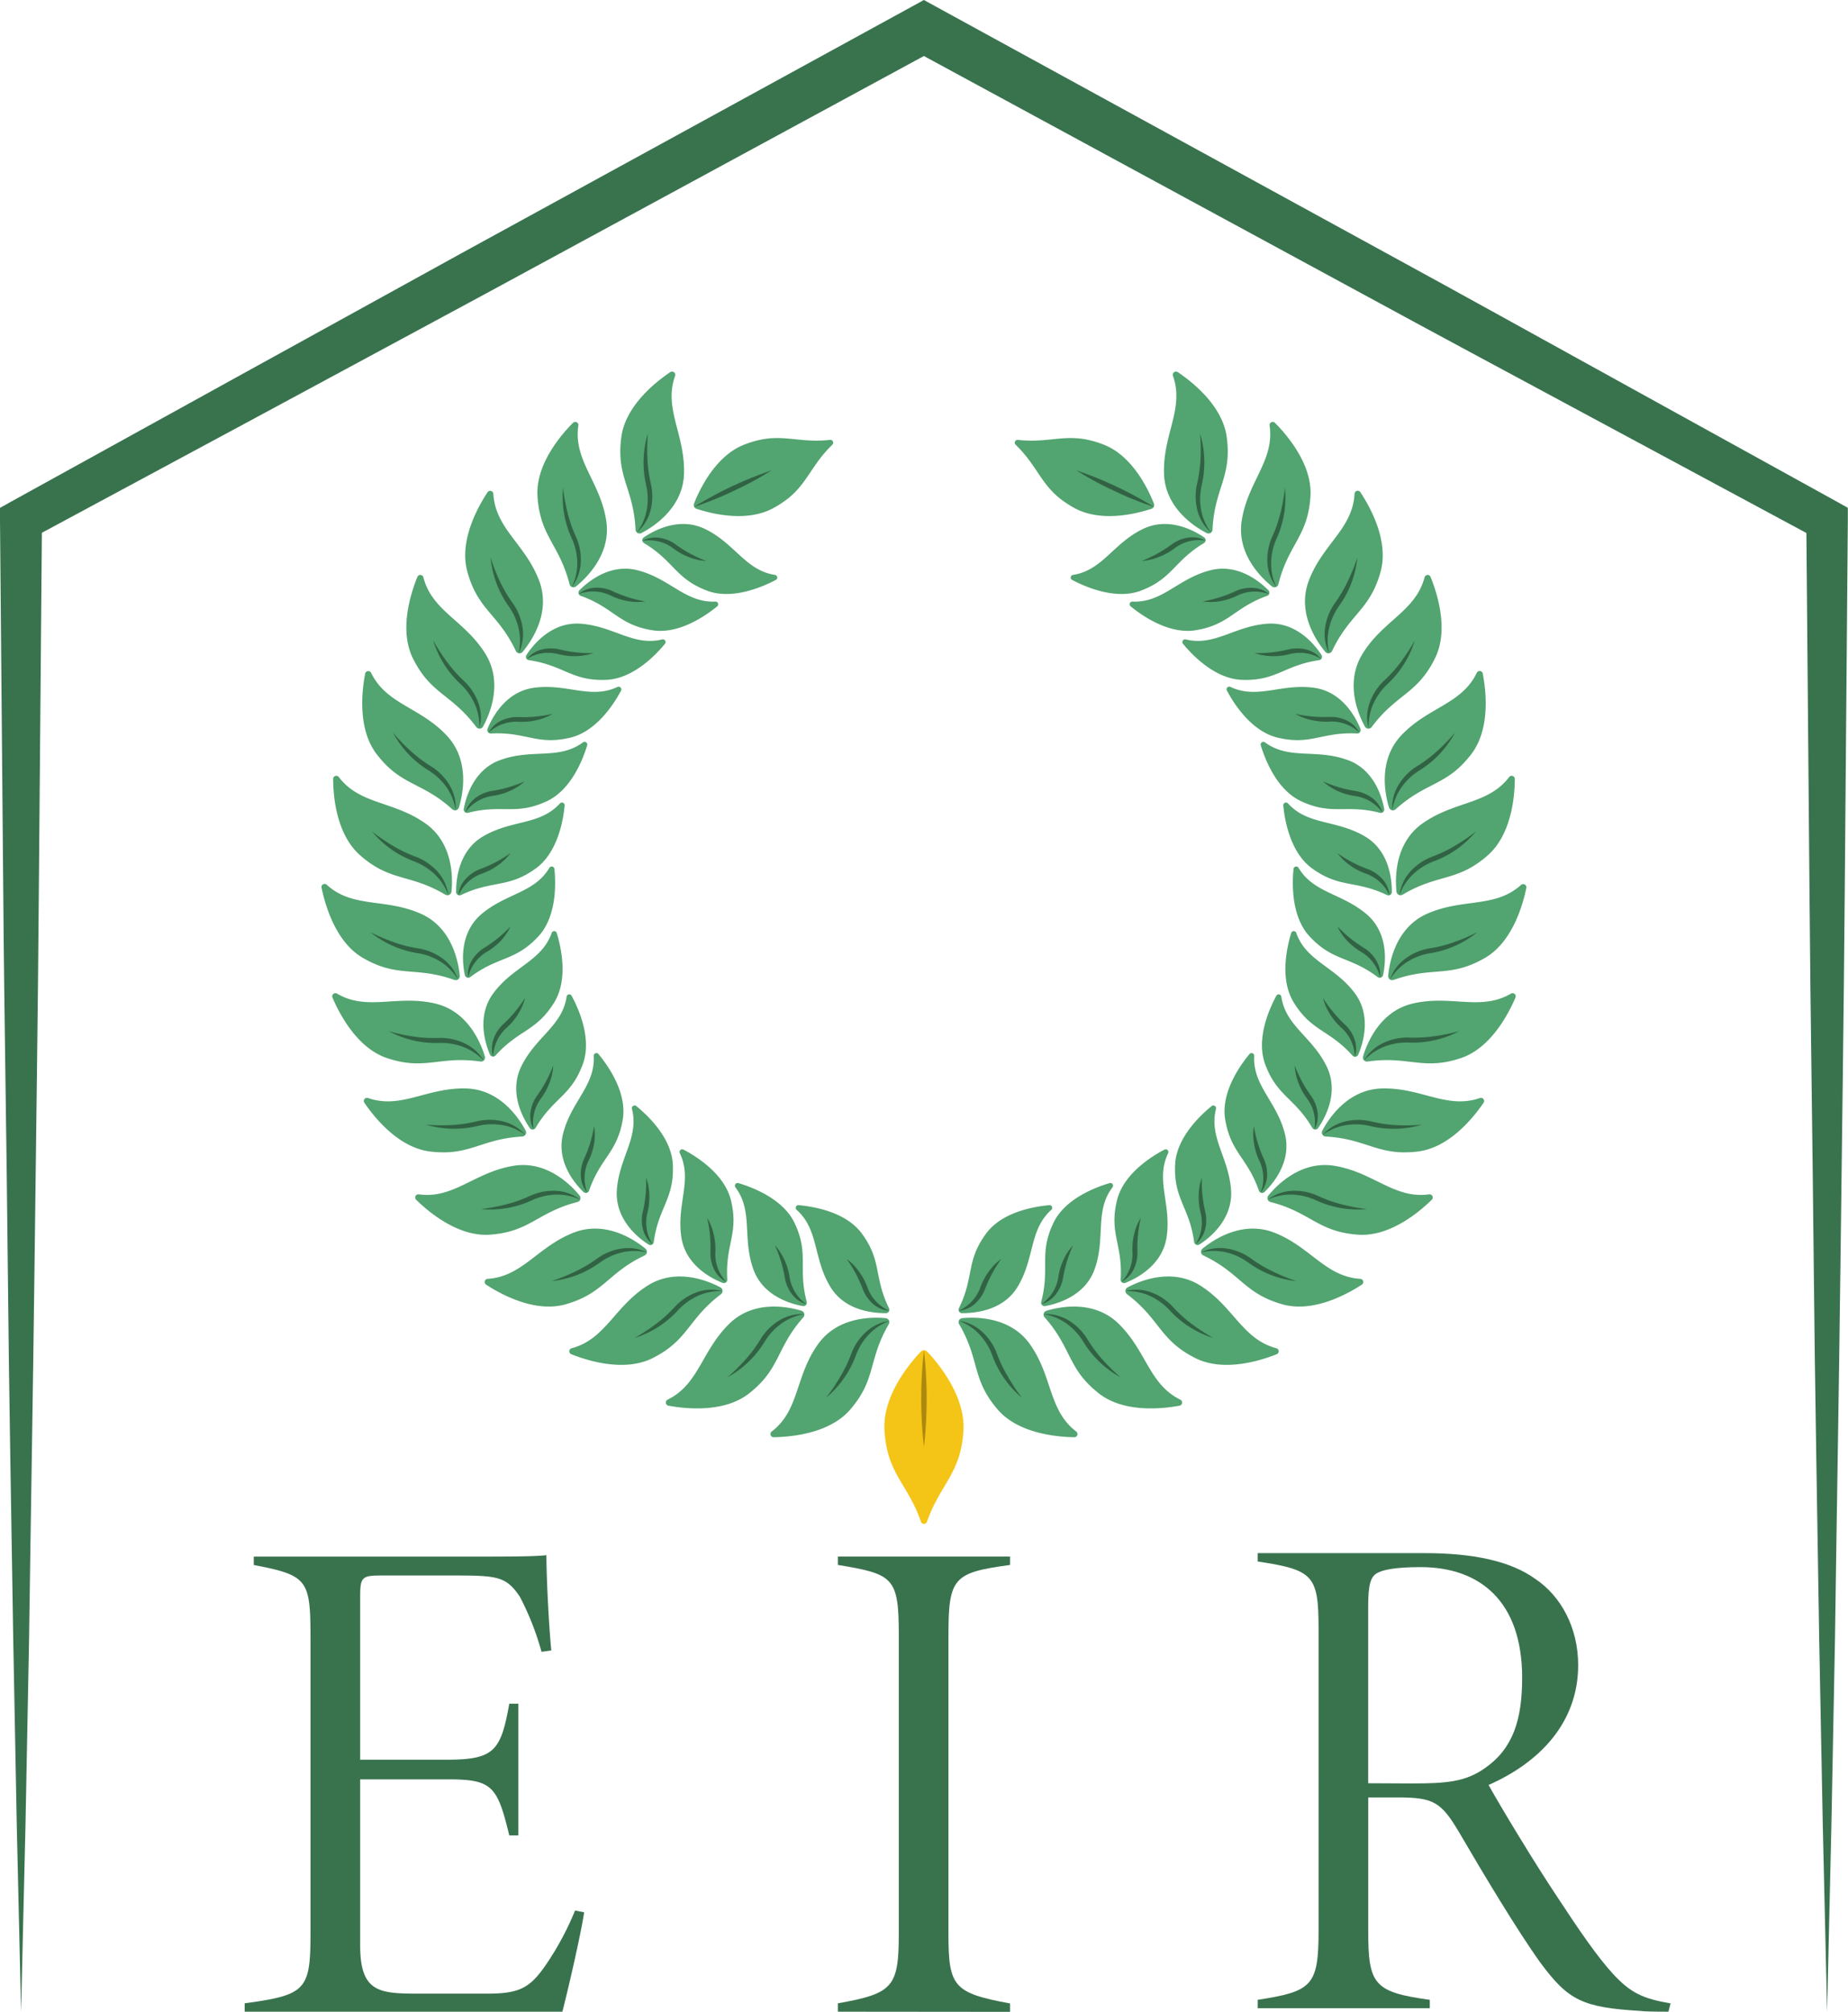 <svg xmlns="http://www.w3.org/2000/svg" viewBox="0 0 339.42 369.37"><defs><style>.cls-1{fill:#f4c416;}.cls-2{fill:#52a470;}.cls-3{fill:#316243;}.cls-4{fill:#ab890f;}.cls-5{fill:#39734e;}</style></defs><title>EIR Logo_2</title><g id="Layer_2" data-name="Layer 2"><g id="Layer_1-2" data-name="Layer 1"><path class="cls-1" d="M162.47,262.91a22,22,0,0,0,.47,3.26c1.18,5.16,4.26,7.51,6.2,13.22a.59.59,0,0,0,1.12,0c2-5.71,5-8.06,6.21-13.22a22,22,0,0,0,.47-3.26c.43-5.77-3.48-11.23-6.21-14.27l-.44-.46a.8.8,0,0,0-1.16,0c-.16.15-.31.31-.46.48C165.93,251.71,162,257.15,162.47,262.91Z"/><path class="cls-2" d="M141.75,262.84a.58.58,0,0,0,.36,1.05c3.35-.06,10.3-.72,14.06-5.09,4.84-5.62,3.22-9.08,7.07-15.66a.74.74,0,0,0-.57-1.11c-2.58-.24-8.86-.25-12.43,4.79C146,252.74,146.88,258.9,141.75,262.84Z"/><path class="cls-2" d="M146.32,222.14a.49.49,0,0,1,.37-.86c2.84.26,8.68,1.26,11.59,5.2,3.75,5.08,2.15,7.9,5,13.72a.63.63,0,0,1-.55.91c-2.21,0-7.52-.36-10.23-4.85C149.32,231,150.42,225.81,146.32,222.14Z"/><path class="cls-3" d="M151.71,256.65a33.94,33.94,0,0,0,2.63-3.88,24.91,24.91,0,0,0,2-4.18,10.22,10.22,0,0,1,2.69-4,8,8,0,0,1,4.29-2.05,10,10,0,0,0-3.81,2.55,11.35,11.35,0,0,0-2.34,3.85A18.38,18.38,0,0,1,151.71,256.65Z"/><path class="cls-3" d="M155.52,231.17a10.19,10.19,0,0,1,2.25,2.29,12.12,12.12,0,0,1,1.53,2.86,7.43,7.43,0,0,0,4,4.34,5.09,5.09,0,0,1-3-1.29,6.86,6.86,0,0,1-1.86-2.74A24,24,0,0,0,155.52,231.17Z"/><path class="cls-2" d="M122.61,257a.59.59,0,0,0,.15,1.1c3.3.61,10.24,1.31,14.79-2.23,5.85-4.57,4.93-8.28,10-14a.74.74,0,0,0-.34-1.2c-2.49-.75-8.64-2-13.13,2.26C128.81,248,128.42,254.16,122.61,257Z"/><path class="cls-2" d="M135.07,218a.5.5,0,0,1,.54-.77c2.73.81,8.26,2.94,10.35,7.37,2.68,5.71.56,8.17,2.21,14.43a.63.63,0,0,1-.72.78c-2.17-.39-7.31-1.82-9.08-6.75C136.29,227.25,138.38,222.4,135.07,218Z"/><path class="cls-3" d="M133.6,252.89a35.69,35.69,0,0,0,3.34-3.28,25.52,25.52,0,0,0,2.75-3.72,10.29,10.29,0,0,1,3.42-3.43,8.07,8.07,0,0,1,4.61-1.17,10,10,0,0,0-4.23,1.75,11.24,11.24,0,0,0-3.05,3.32A18.31,18.31,0,0,1,133.6,252.89Z"/><path class="cls-3" d="M142.33,228.66a10.21,10.21,0,0,1,1.75,2.69,11.58,11.58,0,0,1,.94,3.1,7.48,7.48,0,0,0,3.06,5,5.15,5.15,0,0,1-2.64-1.85,6.73,6.73,0,0,1-1.29-3A24,24,0,0,0,142.33,228.66Z"/><path class="cls-2" d="M105,247.55a.58.58,0,0,0-.07,1.1c3.12,1.24,9.79,3.3,14.94.71,6.63-3.33,6.46-7.15,12.55-11.73a.75.75,0,0,0-.1-1.25c-2.29-1.22-8.09-3.63-13.32-.36C112.84,239.87,111.25,245.89,105,247.55Z"/><path class="cls-2" d="M124.86,211.74a.5.5,0,0,1,.68-.66c2.51,1.33,7.52,4.51,8.7,9.26,1.51,6.13-1.06,8.12-.66,14.59a.63.63,0,0,1-.86.62c-2.05-.81-6.81-3.22-7.58-8.41C124.23,221.05,127.24,216.69,124.86,211.74Z"/><path class="cls-3" d="M116.57,245.66a34.82,34.82,0,0,0,3.92-2.57,24.55,24.55,0,0,0,3.42-3.1,10.22,10.22,0,0,1,4-2.69,7.89,7.89,0,0,1,4.75-.24,9.93,9.93,0,0,0-4.5.88,11.49,11.49,0,0,0-3.64,2.65A18.21,18.21,0,0,1,116.57,245.66Z"/><path class="cls-3" d="M129.88,223.61a9.92,9.92,0,0,1,1.2,3,11.63,11.63,0,0,1,.31,3.22,7.42,7.42,0,0,0,2,5.54,5.11,5.11,0,0,1-2.24-2.33,6.69,6.69,0,0,1-.66-3.24A24.15,24.15,0,0,0,129.88,223.61Z"/><path class="cls-2" d="M89.57,234.81a.58.58,0,0,0-.28,1.07c2.8,1.83,8.94,5.15,14.5,3.63,7.16-2,7.74-5.75,14.61-9a.75.75,0,0,0,.14-1.25c-2-1.64-7.21-5.14-13-3C98.77,228.82,96,234.41,89.57,234.81Z"/><path class="cls-2" d="M116.07,203.59a.5.5,0,0,1,.79-.51c2.21,1.8,6.5,5.89,6.72,10.78.28,6.31-2.63,7.76-3.51,14.18a.62.62,0,0,1-1,.44c-1.86-1.19-6-4.49-5.79-9.73C113.63,212.6,117.43,208.92,116.07,203.59Z"/><path class="cls-3" d="M101.29,235.23a33.76,33.76,0,0,0,4.35-1.75,25.24,25.24,0,0,0,4-2.37,10.19,10.19,0,0,1,4.48-1.85,8,8,0,0,1,4.7.69,10.12,10.12,0,0,0-4.58,0,11.48,11.48,0,0,0-4.09,1.89A18.32,18.32,0,0,1,101.29,235.23Z"/><path class="cls-3" d="M118.67,216.22a10.21,10.21,0,0,1,.59,3.15,11.71,11.71,0,0,1-.33,3.23,7.46,7.46,0,0,0,.89,5.83,5.1,5.1,0,0,1-1.73-2.73,6.74,6.74,0,0,1,0-3.31A23.77,23.77,0,0,0,118.67,216.22Z"/><path class="cls-2" d="M76.94,219.3a.58.58,0,0,0-.49,1c2.4,2.35,7.77,6.81,13.52,6.4,7.4-.52,8.71-4.11,16.09-6a.74.74,0,0,0,.39-1.19c-1.64-2-6.07-6.46-12.15-5.45C87.14,215.23,83.35,220.17,76.94,219.3Z"/><path class="cls-2" d="M109.05,193.88a.49.49,0,0,1,.87-.34c1.82,2.19,5.22,7.05,4.48,11.89-1,6.23-4.1,7.09-6.22,13.21a.63.63,0,0,1-1,.24c-1.58-1.53-5.05-5.59-3.77-10.67C104.89,202.23,109.34,199.37,109.05,193.88Z"/><path class="cls-3" d="M88.36,222a34.89,34.89,0,0,0,4.6-.86,25.68,25.68,0,0,0,4.36-1.55,10.23,10.23,0,0,1,4.75-.94,8,8,0,0,1,4.48,1.61,10.08,10.08,0,0,0-4.49-.92,11.45,11.45,0,0,0-4.38,1.05A18.22,18.22,0,0,1,88.36,222Z"/><path class="cls-3" d="M109.12,206.77a10.17,10.17,0,0,1,0,3.21,11.71,11.71,0,0,1-1,3.1,7.42,7.42,0,0,0-.27,5.89,5.15,5.15,0,0,1-1.17-3,6.85,6.85,0,0,1,.63-3.25A23.4,23.4,0,0,0,109.12,206.77Z"/><path class="cls-2" d="M67.6,201.61a.58.58,0,0,0-.67.88c1.89,2.77,6.28,8.2,12,8.93,7.37.93,9.36-2.33,17-2.74a.74.74,0,0,0,.61-1.09c-1.22-2.29-4.68-7.53-10.85-7.73C78.4,199.63,73.72,203.73,67.6,201.61Z"/><path class="cls-2" d="M104.07,183a.49.49,0,0,1,.92-.16c1.35,2.5,3.74,7.93,2.06,12.53-2.17,5.93-5.41,6.16-8.69,11.74a.63.63,0,0,1-1.06,0c-1.25-1.82-3.85-6.47-1.6-11.21C98.35,190.36,103.28,188.42,104.07,183Z"/><path class="cls-3" d="M78.26,206.51a35,35,0,0,0,4.69.06,25.2,25.2,0,0,0,4.57-.67,10.2,10.2,0,0,1,4.85,0,8,8,0,0,1,4.08,2.44,10.1,10.1,0,0,0-4.23-1.77,11.37,11.37,0,0,0-4.5.17A18.27,18.27,0,0,1,78.26,206.51Z"/><path class="cls-3" d="M101.61,195.64a10,10,0,0,1-.67,3.14,11.56,11.56,0,0,1-1.54,2.85A7.46,7.46,0,0,0,98,207.35a5.12,5.12,0,0,1-.55-3.18,6.71,6.71,0,0,1,1.25-3.06A23.91,23.91,0,0,0,101.61,195.64Z"/><path class="cls-2" d="M61.9,182.44a.58.58,0,0,0-.83.73c1.31,3.08,4.55,9.27,10,11.1,7,2.36,9.63-.45,17.17.64a.74.74,0,0,0,.81-.95c-.75-2.48-3.11-8.3-9.12-9.7C72.88,182.61,67.49,185.71,61.9,182.44Z"/><path class="cls-2" d="M101.32,171.32a.49.49,0,0,1,.94,0c.83,2.72,2.1,8.51-.44,12.69-3.29,5.39-6.51,5-10.82,9.81a.63.63,0,0,1-1-.17c-.87-2-2.51-7.1.63-11.3C94.27,177.43,99.47,176.5,101.32,171.32Z"/><path class="cls-3" d="M71.4,189.33a33.66,33.66,0,0,0,4.58,1,25.52,25.52,0,0,0,4.62.25,10.25,10.25,0,0,1,4.75,1,8.09,8.09,0,0,1,3.52,3.2,10,10,0,0,0-3.8-2.56,11.2,11.2,0,0,0-4.44-.72A18.29,18.29,0,0,1,71.4,189.33Z"/><path class="cls-3" d="M96.43,183.25a10.23,10.23,0,0,1-1.27,2.94,11.53,11.53,0,0,1-2.07,2.49A7.47,7.47,0,0,0,90.57,194a5.11,5.11,0,0,1,.09-3.23A6.57,6.57,0,0,1,92.49,188,23.91,23.91,0,0,0,96.43,183.25Z"/><path class="cls-2" d="M60.08,162.52a.58.58,0,0,0-1,.56c.68,3.28,2.65,10,7.64,12.84,6.44,3.7,9.54,1.45,16.72,4a.74.74,0,0,0,1-.77c-.24-2.59-1.43-8.75-7-11.31C70.81,164.84,64.91,166.83,60.08,162.52Z"/><path class="cls-2" d="M100.91,159.34a.5.5,0,0,1,.92.2c.28,2.84.39,8.77-2.93,12.37-4.27,4.63-7.35,3.6-12.52,7.49a.63.63,0,0,1-1-.37c-.46-2.16-1.07-7.46,2.83-11C92.8,164,98.09,164.06,100.91,159.34Z"/><path class="cls-3" d="M68,171.14a34.38,34.38,0,0,0,4.3,1.85,24.13,24.13,0,0,0,4.48,1.14A10.28,10.28,0,0,1,81.29,176a7.91,7.91,0,0,1,2.82,3.82,9.94,9.94,0,0,0-3.22-3.26A11.3,11.3,0,0,0,76.68,175,18.37,18.37,0,0,1,68,171.14Z"/><path class="cls-3" d="M93.78,170.08A10.4,10.4,0,0,1,92,172.72a11.8,11.8,0,0,1-2.52,2,7.44,7.44,0,0,0-3.51,4.74,5,5,0,0,1,.72-3.15A6.72,6.72,0,0,1,89,174,23.75,23.75,0,0,0,93.78,170.08Z"/><path class="cls-2" d="M62.19,142.63a.58.58,0,0,0-1,.36c0,3.35.64,10.3,5,14.09,5.59,4.89,9.06,3.29,15.61,7.2a.75.75,0,0,0,1.12-.57c.26-2.58.31-8.86-4.7-12.46C72.27,147,66.09,147.8,62.19,142.63Z"/><path class="cls-2" d="M102.85,147.51a.5.5,0,0,1,.86.38c-.27,2.84-1.32,8.67-5.28,11.55-5.11,3.71-7.92,2.1-13.76,4.9a.63.63,0,0,1-.9-.56c0-2.21.41-7.52,4.92-10.19C94,150.45,99.16,151.59,102.85,147.51Z"/><path class="cls-3" d="M68.31,152.65a34.31,34.31,0,0,0,3.86,2.65,24.2,24.2,0,0,0,4.17,2,10.29,10.29,0,0,1,4,2.72,8,8,0,0,1,2,4.31,10,10,0,0,0-2.52-3.83A11.44,11.44,0,0,0,76,158.13,18.33,18.33,0,0,1,68.31,152.65Z"/><path class="cls-3" d="M93.75,156.65a10.14,10.14,0,0,1-2.3,2.23,11.55,11.55,0,0,1-2.87,1.5,7.46,7.46,0,0,0-4.37,4,5,5,0,0,1,1.32-3,6.82,6.82,0,0,1,2.74-1.84A23.66,23.66,0,0,0,93.75,156.65Z"/><path class="cls-2" d="M68.16,123.54a.58.58,0,0,0-1.09.15c-.63,3.29-1.39,10.22,2.12,14.79,4.52,5.89,8.24,5,13.89,10.12a.75.75,0,0,0,1.21-.34c.76-2.48,2-8.62-2.17-13.14C77.18,129.81,71,129.37,68.16,123.54Z"/><path class="cls-2" d="M107.08,136.3a.5.5,0,0,1,.77.54c-.83,2.72-3,8.24-7.45,10.29-5.73,2.64-8.18.5-14.45,2.11a.63.63,0,0,1-.77-.73c.4-2.17,1.87-7.3,6.82-9C97.82,137.44,102.66,139.57,107.08,136.3Z"/><path class="cls-3" d="M72.2,134.56a35.76,35.76,0,0,0,3.26,3.36,25,25,0,0,0,3.7,2.78,10.29,10.29,0,0,1,3.4,3.45,8,8,0,0,1,1.13,4.62A10,10,0,0,0,82,144.52a11.47,11.47,0,0,0-3.29-3.07A18.26,18.26,0,0,1,72.2,134.56Z"/><path class="cls-3" d="M96.37,143.47a10.23,10.23,0,0,1-2.7,1.74,11.69,11.69,0,0,1-3.11.91,7.43,7.43,0,0,0-5.06,3,5.13,5.13,0,0,1,1.87-2.64,6.8,6.8,0,0,1,3-1.26A23.6,23.6,0,0,0,96.37,143.47Z"/><path class="cls-2" d="M77.76,106a.58.58,0,0,0-1.1-.07c-1.26,3.1-3.37,9.76-.83,14.93,3.29,6.66,7.11,6.52,11.65,12.64a.75.75,0,0,0,1.25-.1c1.23-2.28,3.69-8,.45-13.31C85.38,113.91,79.37,112.26,77.76,106Z"/><path class="cls-2" d="M113.42,126.13a.5.5,0,0,1,.65.68c-1.35,2.51-4.56,7.5-9.32,8.63-6.14,1.47-8.12-1.11-14.58-.76a.64.64,0,0,1-.62-.87c.82-2,3.27-6.78,8.46-7.52C104.12,125.44,108.45,128.47,113.42,126.13Z"/><path class="cls-3" d="M79.56,117.59a35.78,35.78,0,0,0,2.54,3.94A25.15,25.15,0,0,0,85.18,125,10.29,10.29,0,0,1,87.84,129a8,8,0,0,1,.21,4.75,9.91,9.91,0,0,0-.86-4.5,11.33,11.33,0,0,0-2.62-3.67A18.29,18.29,0,0,1,79.56,117.59Z"/><path class="cls-3" d="M101.51,131.07a10.29,10.29,0,0,1-3,1.17,12,12,0,0,1-3.22.29,7.41,7.41,0,0,0-5.56,2,5.16,5.16,0,0,1,2.35-2.22,6.74,6.74,0,0,1,3.25-.64A24.06,24.06,0,0,0,101.51,131.07Z"/><path class="cls-2" d="M90.61,90.67a.58.58,0,0,0-1.06-.29c-1.85,2.79-5.22,8.91-3.74,14.47,1.91,7.18,5.69,7.79,8.94,14.68a.74.74,0,0,0,1.24.16c1.66-2,5.21-7.18,3.06-13C96.53,99.92,91,97.13,90.61,90.67Z"/><path class="cls-2" d="M121.64,117.4a.5.5,0,0,1,.5.8c-1.81,2.2-5.94,6.45-10.84,6.63-6.3.24-7.73-2.68-14.14-3.61a.63.63,0,0,1-.44-1c1.21-1.84,4.54-6,9.77-5.71C112.65,114.9,116.3,118.73,121.64,117.4Z"/><path class="cls-3" d="M90.11,102.39a33.72,33.72,0,0,0,1.71,4.36,25.22,25.22,0,0,0,2.35,4,10.3,10.3,0,0,1,1.81,4.5,8,8,0,0,1-.73,4.7,10,10,0,0,0,0-4.58,11.25,11.25,0,0,0-1.86-4.11A18.33,18.33,0,0,1,90.11,102.39Z"/><path class="cls-3" d="M109,119.91a10.3,10.3,0,0,1-3.16.56,11.25,11.25,0,0,1-3.22-.35,7.43,7.43,0,0,0-5.84.85,5.09,5.09,0,0,1,2.74-1.71,6.74,6.74,0,0,1,3.31,0A23.78,23.78,0,0,0,109,119.91Z"/><path class="cls-2" d="M106.22,78.16a.58.58,0,0,0-1-.5c-2.36,2.38-6.86,7.72-6.5,13.47.47,7.41,4,8.75,5.89,16.14a.74.74,0,0,0,1.19.4c2-1.63,6.51-6,5.54-12.12C110.21,88.39,105.3,84.56,106.22,78.16Z"/><path class="cls-2" d="M131.4,110.46a.49.49,0,0,1,.33.87c-2.2,1.8-7.08,5.17-11.92,4.39-6.23-1-7.06-4.15-13.16-6.32a.62.62,0,0,1-.24-1c1.55-1.57,5.63-5,10.7-3.69C123.08,106.24,125.91,110.71,131.4,110.46Z"/><path class="cls-3" d="M103.42,89.55a35,35,0,0,0,.83,4.61,24.84,24.84,0,0,0,1.52,4.37,10.14,10.14,0,0,1,.9,4.76,8,8,0,0,1-1.64,4.47,9.93,9.93,0,0,0,1-4.48,11.28,11.28,0,0,0-1-4.39A18.35,18.35,0,0,1,103.42,89.55Z"/><path class="cls-3" d="M118.51,110.43a10.48,10.48,0,0,1-3.21-.06,11.59,11.59,0,0,1-3.09-1,7.43,7.43,0,0,0-5.89-.31,5,5,0,0,1,3-1.14,6.69,6.69,0,0,1,3.24.65A23.8,23.8,0,0,0,118.51,110.43Z"/><path class="cls-2" d="M124,69a.59.59,0,0,0-.88-.68c-2.78,1.87-8.24,6.22-9,11.93-1,7.36,2.26,9.37,2.61,17a.74.74,0,0,0,1.09.62c2.3-1.2,7.56-4.62,7.81-10.79C125.88,79.76,121.82,75.05,124,69Z"/><path class="cls-2" d="M142.34,105.56a.49.49,0,0,1,.15.92c-2.51,1.33-8,3.68-12.55,2-5.91-2.21-6.11-5.45-11.67-8.77a.63.63,0,0,1,0-1.06c1.83-1.24,6.5-3.81,11.22-1.52C135,99.79,136.9,104.72,142.34,105.56Z"/><path class="cls-3" d="M119,79.58a34.89,34.89,0,0,0-.09,4.68,25.24,25.24,0,0,0,.63,4.58,10.29,10.29,0,0,1-.05,4.84A8,8,0,0,1,117,97.74a9.85,9.85,0,0,0,1.8-4.21,11.19,11.19,0,0,0-.13-4.5A18.34,18.34,0,0,1,119,79.58Z"/><path class="cls-3" d="M129.7,103a10.07,10.07,0,0,1-3.14-.7,11.51,11.51,0,0,1-2.83-1.56A7.47,7.47,0,0,0,118,99.29a5.13,5.13,0,0,1,3.19-.53,6.72,6.72,0,0,1,3,1.28A24.26,24.26,0,0,0,129.7,103Z"/><path class="cls-2" d="M142.19,93.21a19.48,19.48,0,0,0,2.44-1.6c3.68-2.89,4.4-6.24,8.23-9.94a.52.52,0,0,0-.42-.9c-5.3.6-8.34-1-12.91,0a17.93,17.93,0,0,0-2.78.85c-4.78,1.83-7.67,7-9.08,10.34-.07.18-.14.35-.2.52a.71.71,0,0,0,.43.93,5.22,5.22,0,0,0,.56.18C131.94,94.66,137.75,95.72,142.19,93.21Z"/><path class="cls-3" d="M141.68,86.38a59.88,59.88,0,0,1-6.91,3.74,58.92,58.92,0,0,1-7.28,2.94,70,70,0,0,1,14.19-6.68Z"/><path class="cls-2" d="M197.66,262.84a.58.58,0,0,1-.36,1.05c-3.35-.06-10.3-.72-14.06-5.09-4.84-5.62-3.22-9.08-7.07-15.66a.74.74,0,0,1,.57-1.11c2.58-.24,8.86-.25,12.43,4.79C193.36,252.74,192.53,258.9,197.66,262.84Z"/><path class="cls-2" d="M193.09,222.14a.49.49,0,0,0-.37-.86c-2.84.26-8.69,1.26-11.59,5.2-3.75,5.08-2.16,7.9-5,13.72a.63.63,0,0,0,.55.91c2.2,0,7.52-.36,10.23-4.85C190.09,231,189,225.81,193.09,222.14Z"/><path class="cls-3" d="M187.7,256.65a18.38,18.38,0,0,1-5.43-7.75,11.35,11.35,0,0,0-2.34-3.85,10,10,0,0,0-3.81-2.55,8,8,0,0,1,4.29,2.05,10.22,10.22,0,0,1,2.69,4,24.91,24.91,0,0,0,2,4.18A33.94,33.94,0,0,0,187.7,256.65Z"/><path class="cls-3" d="M183.89,231.17a24,24,0,0,0-2.95,5.46,6.86,6.86,0,0,1-1.86,2.74,5.09,5.09,0,0,1-3,1.29,7.43,7.43,0,0,0,4-4.34,12.12,12.12,0,0,1,1.53-2.86A10,10,0,0,1,183.89,231.17Z"/><path class="cls-2" d="M216.8,257a.59.59,0,0,1-.15,1.1c-3.3.61-10.24,1.31-14.79-2.23-5.85-4.57-4.93-8.28-10-14a.74.74,0,0,1,.34-1.2c2.48-.75,8.64-2,13.13,2.26C210.6,248,211,254.16,216.8,257Z"/><path class="cls-2" d="M204.33,218a.49.49,0,0,0-.53-.77c-2.73.81-8.27,2.94-10.35,7.37-2.68,5.71-.56,8.17-2.21,14.43a.63.63,0,0,0,.72.78c2.17-.39,7.31-1.82,9.08-6.75C203.12,227.25,201,222.4,204.33,218Z"/><path class="cls-3" d="M205.81,252.89a18.31,18.31,0,0,1-6.84-6.53,11.38,11.38,0,0,0-3.05-3.32,10,10,0,0,0-4.23-1.75,8.07,8.07,0,0,1,4.61,1.17,10.29,10.29,0,0,1,3.42,3.43,25.52,25.52,0,0,0,2.75,3.72A34.52,34.52,0,0,0,205.81,252.89Z"/><path class="cls-3" d="M197.08,228.66a24,24,0,0,0-1.82,5.93,6.84,6.84,0,0,1-1.29,3,5.14,5.14,0,0,1-2.65,1.85,7.45,7.45,0,0,0,3.07-5,11.56,11.56,0,0,1,.93-3.1A10.5,10.5,0,0,1,197.08,228.66Z"/><path class="cls-2" d="M234.42,247.55a.58.58,0,0,1,.07,1.1c-3.12,1.24-9.79,3.3-14.94.71-6.63-3.33-6.46-7.15-12.55-11.73a.75.75,0,0,1,.1-1.25c2.29-1.22,8.09-3.63,13.32-.36C226.56,239.87,228.16,245.89,234.42,247.55Z"/><path class="cls-2" d="M214.55,211.74a.5.5,0,0,0-.68-.66c-2.52,1.33-7.52,4.51-8.7,9.26-1.51,6.13,1.06,8.12.66,14.59a.63.63,0,0,0,.86.62c2.05-.81,6.81-3.22,7.58-8.41C215.18,221.05,212.17,216.69,214.55,211.74Z"/><path class="cls-3" d="M222.84,245.66a18.21,18.21,0,0,1-8-5.07,11.49,11.49,0,0,0-3.64-2.65,10,10,0,0,0-4.5-.88,7.89,7.89,0,0,1,4.75.24,10.12,10.12,0,0,1,4,2.69,25.21,25.21,0,0,0,3.43,3.1A34.82,34.82,0,0,0,222.84,245.66Z"/><path class="cls-3" d="M209.53,223.61a24.15,24.15,0,0,0-.63,6.17,6.81,6.81,0,0,1-.66,3.24,5.11,5.11,0,0,1-2.24,2.33,7.42,7.42,0,0,0,2-5.54,11.63,11.63,0,0,1,.31-3.22A9.92,9.92,0,0,1,209.53,223.61Z"/><path class="cls-2" d="M249.84,234.81a.58.58,0,0,1,.28,1.07c-2.81,1.83-8.94,5.15-14.5,3.63-7.16-2-7.74-5.75-14.61-9a.74.74,0,0,1-.14-1.25c2-1.64,7.21-5.14,13-3C240.64,228.82,243.38,234.41,249.84,234.81Z"/><path class="cls-2" d="M223.34,203.59a.5.5,0,0,0-.79-.51c-2.21,1.8-6.5,5.89-6.72,10.78-.28,6.31,2.62,7.76,3.5,14.18a.63.63,0,0,0,1,.44c1.85-1.19,6-4.49,5.79-9.73C225.78,212.6,222,208.92,223.34,203.59Z"/><path class="cls-3" d="M238.11,235.23a18.32,18.32,0,0,1-8.82-3.4,11.48,11.48,0,0,0-4.09-1.89,10.12,10.12,0,0,0-4.58,0,8,8,0,0,1,4.7-.69,10.19,10.19,0,0,1,4.48,1.85,25.24,25.24,0,0,0,4,2.37A34.21,34.21,0,0,0,238.11,235.23Z"/><path class="cls-3" d="M220.74,216.22a23.77,23.77,0,0,0,.6,6.17,6.86,6.86,0,0,1,0,3.31,5.16,5.16,0,0,1-1.73,2.73,7.46,7.46,0,0,0,.89-5.83,11.71,11.71,0,0,1-.33-3.23A10.21,10.21,0,0,1,220.74,216.22Z"/><path class="cls-2" d="M262.47,219.3a.58.58,0,0,1,.49,1c-2.4,2.35-7.77,6.81-13.52,6.4-7.4-.52-8.71-4.11-16.09-6a.74.74,0,0,1-.39-1.19c1.64-2,6.06-6.46,12.15-5.45C252.27,215.23,256.06,220.17,262.47,219.3Z"/><path class="cls-2" d="M230.36,193.88a.49.49,0,0,0-.87-.34c-1.82,2.19-5.22,7.05-4.48,11.89,1,6.23,4.1,7.09,6.22,13.21a.63.63,0,0,0,1,.24c1.58-1.53,5.05-5.59,3.77-10.67C234.52,202.23,230.07,199.37,230.36,193.88Z"/><path class="cls-3" d="M251.05,222a18.2,18.2,0,0,1-9.32-1.61,11.45,11.45,0,0,0-4.38-1.05,10.08,10.08,0,0,0-4.49.92,8,8,0,0,1,4.48-1.61,10.23,10.23,0,0,1,4.75.94,25.68,25.68,0,0,0,4.36,1.55A34.89,34.89,0,0,0,251.05,222Z"/><path class="cls-3" d="M230.29,206.77a23.4,23.4,0,0,0,1.8,5.94,6.85,6.85,0,0,1,.63,3.25,5.15,5.15,0,0,1-1.17,3,7.42,7.42,0,0,0-.27-5.89,11.71,11.71,0,0,1-.95-3.1A10.17,10.17,0,0,1,230.29,206.77Z"/><path class="cls-2" d="M271.81,201.61a.58.58,0,0,1,.67.88c-1.89,2.77-6.28,8.2-12,8.93-7.37.93-9.36-2.33-17-2.74a.74.74,0,0,1-.61-1.09c1.22-2.29,4.68-7.53,10.85-7.73C261,199.63,265.69,203.73,271.81,201.61Z"/><path class="cls-2" d="M235.34,183a.49.49,0,0,0-.92-.16c-1.35,2.5-3.74,7.93-2.06,12.53,2.17,5.93,5.41,6.16,8.68,11.74a.64.64,0,0,0,1.07,0c1.25-1.82,3.85-6.47,1.6-11.21C241.06,190.36,236.13,188.42,235.34,183Z"/><path class="cls-3" d="M261.15,206.51a18.27,18.27,0,0,1-9.46.25,11.37,11.37,0,0,0-4.5-.17,10.1,10.1,0,0,0-4.23,1.77,8,8,0,0,1,4.08-2.44,10.2,10.2,0,0,1,4.85,0,25.2,25.2,0,0,0,4.57.67A35,35,0,0,0,261.15,206.51Z"/><path class="cls-3" d="M237.8,195.64a24.28,24.28,0,0,0,2.92,5.47,6.61,6.61,0,0,1,1.26,3.06,5.12,5.12,0,0,1-.55,3.18,7.46,7.46,0,0,0-1.42-5.72,11.56,11.56,0,0,1-1.54-2.85A10,10,0,0,1,237.8,195.64Z"/><path class="cls-2" d="M277.51,182.44a.58.58,0,0,1,.83.73c-1.32,3.08-4.56,9.27-10,11.1-7,2.36-9.63-.45-17.17.64a.74.74,0,0,1-.81-.95c.74-2.48,3.11-8.3,9.12-9.7C266.52,182.61,271.92,185.71,277.51,182.44Z"/><path class="cls-2" d="M238.09,171.32a.49.49,0,0,0-.94,0c-.83,2.72-2.1,8.51.44,12.69,3.29,5.39,6.51,5,10.82,9.81a.63.63,0,0,0,1.05-.17c.87-2,2.51-7.1-.63-11.3C245.14,177.43,239.93,176.5,238.09,171.32Z"/><path class="cls-3" d="M268,189.33a18.29,18.29,0,0,1-9.23,2.1,11.2,11.2,0,0,0-4.44.72,10,10,0,0,0-3.8,2.56,8.09,8.09,0,0,1,3.52-3.2,10.25,10.25,0,0,1,4.75-1,25.52,25.52,0,0,0,4.62-.25A33.66,33.66,0,0,0,268,189.33Z"/><path class="cls-3" d="M243,183.25a23.91,23.91,0,0,0,3.94,4.79,6.66,6.66,0,0,1,1.83,2.75,5,5,0,0,1,.08,3.23,7.42,7.42,0,0,0-2.51-5.34,11.53,11.53,0,0,1-2.07-2.49A10.23,10.23,0,0,1,243,183.25Z"/><path class="cls-2" d="M279.33,162.52a.59.59,0,0,1,1,.56c-.68,3.28-2.65,10-7.65,12.84-6.44,3.7-9.53,1.45-16.71,4a.74.74,0,0,1-1-.77c.24-2.59,1.43-8.75,7-11.31C268.6,164.84,274.5,166.83,279.33,162.52Z"/><path class="cls-2" d="M238.5,159.34a.5.5,0,0,0-.92.2c-.28,2.84-.39,8.77,2.93,12.37,4.27,4.63,7.35,3.6,12.52,7.49a.63.63,0,0,0,1-.37c.46-2.16,1.07-7.46-2.83-11C246.61,164,241.32,164.06,238.5,159.34Z"/><path class="cls-3" d="M271.37,171.14a18.37,18.37,0,0,1-8.64,3.87,11.41,11.41,0,0,0-4.22,1.57,9.91,9.91,0,0,0-3.21,3.26,7.91,7.91,0,0,1,2.82-3.82,10.28,10.28,0,0,1,4.47-1.89,23.84,23.84,0,0,0,4.47-1.14A33.89,33.89,0,0,0,271.37,171.14Z"/><path class="cls-3" d="M245.63,170.08a23.75,23.75,0,0,0,4.81,3.92,6.72,6.72,0,0,1,2.33,2.35,5.11,5.11,0,0,1,.72,3.15,7.47,7.47,0,0,0-3.51-4.74,11.8,11.8,0,0,1-2.52-2A10.15,10.15,0,0,1,245.63,170.08Z"/><path class="cls-2" d="M277.22,142.63a.58.58,0,0,1,1,.36c0,3.35-.65,10.3-5,14.09-5.59,4.89-9.07,3.29-15.61,7.2a.75.75,0,0,1-1.12-.57c-.26-2.58-.31-8.86,4.7-12.46C267.14,147,273.32,147.8,277.22,142.63Z"/><path class="cls-2" d="M236.56,147.51a.5.5,0,0,0-.86.38c.27,2.84,1.32,8.67,5.28,11.55,5.11,3.71,7.92,2.1,13.76,4.9a.63.63,0,0,0,.9-.56c0-2.21-.41-7.52-4.92-10.19C245.41,150.45,240.25,151.59,236.56,147.51Z"/><path class="cls-3" d="M271.1,152.65a18.39,18.39,0,0,1-7.71,5.48,11.34,11.34,0,0,0-3.83,2.37,10,10,0,0,0-2.52,3.83,8,8,0,0,1,2-4.31,10.22,10.22,0,0,1,4-2.72,24.2,24.2,0,0,0,4.17-2A34.31,34.31,0,0,0,271.1,152.65Z"/><path class="cls-3" d="M245.65,156.65a23.87,23.87,0,0,0,5.48,2.9,6.78,6.78,0,0,1,2.75,1.84,5,5,0,0,1,1.32,3,7.46,7.46,0,0,0-4.37-4,11.55,11.55,0,0,1-2.87-1.5A10.4,10.4,0,0,1,245.65,156.65Z"/><path class="cls-2" d="M271.24,123.54a.58.58,0,0,1,1.1.15c.63,3.29,1.39,10.22-2.12,14.79-4.52,5.89-8.24,5-13.89,10.12a.75.75,0,0,1-1.21-.34c-.76-2.48-2-8.62,2.16-13.14C262.22,129.81,268.44,129.37,271.24,123.54Z"/><path class="cls-2" d="M232.33,136.3a.5.5,0,0,0-.77.54c.83,2.72,3,8.24,7.45,10.29,5.73,2.64,8.18.5,14.45,2.11a.63.63,0,0,0,.77-.73c-.4-2.17-1.87-7.3-6.82-9C241.59,137.44,236.75,139.57,232.33,136.3Z"/><path class="cls-3" d="M267.21,134.56a18.26,18.26,0,0,1-6.49,6.89,11.47,11.47,0,0,0-3.29,3.07,10,10,0,0,0-1.72,4.25,8.08,8.08,0,0,1,1.14-4.62,10.29,10.29,0,0,1,3.4-3.45,25,25,0,0,0,3.7-2.78A35.76,35.76,0,0,0,267.21,134.56Z"/><path class="cls-3" d="M243,143.47a23.6,23.6,0,0,0,6,1.78,6.8,6.8,0,0,1,3,1.26,5.13,5.13,0,0,1,1.87,2.64,7.43,7.43,0,0,0-5.06-3,11.69,11.69,0,0,1-3.11-.91A10.23,10.23,0,0,1,243,143.47Z"/><path class="cls-2" d="M261.65,106a.58.58,0,0,1,1.1-.07c1.26,3.1,3.37,9.76.82,14.93-3.28,6.66-7.1,6.52-11.64,12.64a.75.75,0,0,1-1.25-.1c-1.23-2.28-3.69-8-.45-13.31C254,113.91,260,112.26,261.65,106Z"/><path class="cls-2" d="M226,126.13a.49.49,0,0,0-.65.68c1.34,2.51,4.56,7.5,9.32,8.63,6.14,1.47,8.12-1.11,14.58-.76a.64.64,0,0,0,.62-.87c-.83-2-3.27-6.78-8.47-7.52C235.29,125.44,231,128.47,226,126.13Z"/><path class="cls-3" d="M259.85,117.59a18.29,18.29,0,0,1-5,8,11.51,11.51,0,0,0-2.63,3.67,10,10,0,0,0-.85,4.5,8,8,0,0,1,.21-4.75,10.29,10.29,0,0,1,2.66-4.06,25.15,25.15,0,0,0,3.08-3.44A35.78,35.78,0,0,0,259.85,117.59Z"/><path class="cls-3" d="M237.9,131.07a24.06,24.06,0,0,0,6.17.57,6.74,6.74,0,0,1,3.25.64,5.16,5.16,0,0,1,2.35,2.22,7.41,7.41,0,0,0-5.56-2,12,12,0,0,1-3.22-.29A10.18,10.18,0,0,1,237.9,131.07Z"/><path class="cls-2" d="M248.79,90.67a.58.58,0,0,1,1.07-.29c1.85,2.79,5.22,8.91,3.74,14.47-1.92,7.18-5.69,7.79-8.94,14.68a.74.74,0,0,1-1.24.16c-1.66-2-5.21-7.18-3.06-13C242.88,99.92,248.44,97.13,248.79,90.67Z"/><path class="cls-2" d="M217.77,117.4a.5.5,0,0,0-.5.8c1.81,2.2,5.94,6.45,10.83,6.63,6.31.24,7.74-2.68,14.15-3.61a.63.63,0,0,0,.44-1c-1.21-1.84-4.54-6-9.77-5.71C226.76,114.9,223.11,118.73,217.77,117.4Z"/><path class="cls-3" d="M249.3,102.39a18.25,18.25,0,0,1-3.34,8.85,11.4,11.4,0,0,0-1.85,4.11,10,10,0,0,0,0,4.58,8,8,0,0,1-.73-4.7,10.3,10.3,0,0,1,1.81-4.5,25.22,25.22,0,0,0,2.35-4A35.23,35.23,0,0,0,249.3,102.39Z"/><path class="cls-3" d="M230.42,119.91a23.78,23.78,0,0,0,6.17-.65,6.74,6.74,0,0,1,3.31,0,5.09,5.09,0,0,1,2.74,1.71,7.43,7.43,0,0,0-5.84-.85,11.25,11.25,0,0,1-3.22.35A10.25,10.25,0,0,1,230.42,119.91Z"/><path class="cls-2" d="M233.19,78.16a.58.58,0,0,1,1-.5c2.36,2.38,6.86,7.72,6.5,13.47-.47,7.41-4.05,8.75-5.89,16.14a.74.74,0,0,1-1.19.4c-2-1.63-6.51-6-5.54-12.12C229.2,88.39,234.11,84.56,233.19,78.16Z"/><path class="cls-2" d="M208,110.46a.49.49,0,0,0-.34.87c2.21,1.8,7.09,5.17,11.93,4.39,6.22-1,7.06-4.15,13.16-6.32a.62.62,0,0,0,.24-1c-1.55-1.57-5.63-5-10.7-3.69C216.33,106.24,213.5,110.71,208,110.46Z"/><path class="cls-3" d="M236,89.55a18.24,18.24,0,0,1-1.53,9.34,11.28,11.28,0,0,0-1,4.39,9.93,9.93,0,0,0,.95,4.48,8,8,0,0,1-1.64-4.47,10.14,10.14,0,0,1,.9-4.76,24.81,24.81,0,0,0,1.51-4.37A32,32,0,0,0,236,89.55Z"/><path class="cls-3" d="M220.9,110.43a23.93,23.93,0,0,0,5.93-1.84,6.69,6.69,0,0,1,3.24-.65,5,5,0,0,1,3,1.14,7.43,7.43,0,0,0-5.89.31,11.59,11.59,0,0,1-3.09,1A10.48,10.48,0,0,1,220.9,110.43Z"/><path class="cls-2" d="M215.43,69a.59.59,0,0,1,.88-.68c2.78,1.87,8.24,6.22,9,11.93,1,7.36-2.26,9.37-2.61,17a.74.74,0,0,1-1.09.62c-2.3-1.2-7.56-4.62-7.81-10.79C213.52,79.76,217.59,75.05,215.43,69Z"/><path class="cls-2" d="M197.07,105.56a.49.49,0,0,0-.15.92c2.51,1.33,8,3.68,12.55,2,5.91-2.21,6.11-5.45,11.67-8.77a.63.63,0,0,0,0-1.06c-1.83-1.24-6.5-3.81-11.22-1.52C204.41,99.79,202.51,104.72,197.07,105.56Z"/><path class="cls-3" d="M220.41,79.58a18.34,18.34,0,0,1,.32,9.45,11.37,11.37,0,0,0-.14,4.5,9.86,9.86,0,0,0,1.81,4.21,7.92,7.92,0,0,1-2.48-4.06,10.42,10.42,0,0,1-.06-4.84,25.26,25.26,0,0,0,.64-4.58A34.89,34.89,0,0,0,220.41,79.58Z"/><path class="cls-3" d="M209.71,103a24.48,24.48,0,0,0,5.45-3,6.67,6.67,0,0,1,3.05-1.28,5.13,5.13,0,0,1,3.19.53,7.47,7.47,0,0,0-5.72,1.46,11.39,11.39,0,0,1-2.84,1.56A9.94,9.94,0,0,1,209.71,103Z"/><path class="cls-2" d="M197.21,93.21a20.08,20.08,0,0,1-2.43-1.6c-3.68-2.89-4.4-6.24-8.23-9.94a.52.52,0,0,1,.42-.9c5.29.6,8.34-1,12.91,0a18.26,18.26,0,0,1,2.78.85c4.78,1.83,7.67,7,9.07,10.34.08.18.15.35.21.52a.71.71,0,0,1-.43.93c-.19.07-.37.13-.56.18C207.47,94.66,201.66,95.72,197.21,93.21Z"/><path class="cls-3" d="M197.73,86.38a70,70,0,0,1,14.19,6.68,59.69,59.69,0,0,1-7.29-2.94A59.75,59.75,0,0,1,197.73,86.38Z"/><path class="cls-4" d="M169.7,247.93a79,79,0,0,1,0,17.75,79,79,0,0,1,0-17.75Z"/><path class="cls-5" d="M3.87,369.37l-.79-34.23-.65-34.23c-.35-22.83-.79-45.65-1-68.47S.77,186.8.6,164L0,95.51l0-2.26,2-1.12L43.36,69.31,84.71,46.52,167.54,1.18,169.69,0l2.15,1.18,82.85,45.34c13.82,7.53,27.57,15.18,41.36,22.78l41.34,22.82,2,1.12,0,2.27L338.82,164c-.18,22.83-.52,45.65-.79,68.47s-.69,45.64-1,68.47l-.66,34.23-.79,34.23-.79-34.23-.66-34.23c-.34-22.83-.79-45.65-1-68.47s-.61-45.64-.78-68.47l-.59-68.46,2,3.39L292.11,76.53c-13.86-7.47-27.74-14.88-41.57-22.41l-83-45h4.3l-83,45L47.29,76.52,5.71,98.89l2-3.38L7.13,164c-.17,22.83-.52,45.65-.79,68.47s-.69,45.64-1,68.47l-.66,34.23Z"/><path class="cls-5" d="M107.29,351.12c-.64,4.24-3,14.4-4,18.25H44.94v-1.54c11.32-1.54,12.09-2.44,12.09-13V301.11c0-11.06-.39-11.83-10.42-13.76v-1.54H83c11.06,0,14.92,0,17.36-.26,0,4.5.51,13.76.9,17.49l-1.8.25a50.91,50.91,0,0,0-4-10.15c-2.45-3.6-4-3.86-11.58-3.86h-14c-3.47,0-3.73.39-3.73,4v29.82H82.09c8.75,0,9.9-1.67,11.45-10.28h1.67V337H93.54c-2.19-9-3.09-10.29-11.19-10.29H66.15v30.47c0,8.61,3.48,8.87,10.67,8.87H89.55c6.17,0,8-1.16,11.19-6a53.13,53.13,0,0,0,4.88-9.26Z"/><path class="cls-5" d="M153.89,369.37v-1.54c10.16-1.8,11.19-3,11.19-12.86V300.34c0-10.67-.9-11.32-11.19-13v-1.54h31.63v1.54c-10.42,1.42-11.32,2.32-11.32,13V355c0,9.77.9,10.93,11.32,12.86v1.54Z"/><path class="cls-5" d="M306.44,369.37c-1,0-4.11,0-5-.13-10.8-.64-13.37-1.92-18.52-8.87-4.24-5.91-10.41-16.2-14.91-23.91-3.34-5.65-4.76-6.43-11.31-6.43h-5.4v24.43c0,9.9,1,11.31,11.31,12.73v1.54H231v-1.54c10-1.55,11.18-2.57,11.18-12.73V299.18c0-9.9-.9-10.93-11.18-12.47v-1.54H261.7c8.74,0,15.69,1.41,20.31,4.75,4.63,3.09,7.85,8.87,7.85,15.82,0,10.54-7.07,17.87-16.46,22,2.44,4.37,8.36,14.14,12.21,19.93,4.38,6.68,7.72,11.57,10.67,14.78,3.22,3.47,5.4,4.5,10.55,5.4Zm-47.31-41.91c6.43,0,10-.25,13.63-2.83,5.14-3.59,6.81-8.87,6.81-16.58,0-14-7.71-20.31-18.64-20.31-4.76,0-7.07.51-8.1,1.16s-1.54,1.92-1.54,6v32.52Z"/></g></g></svg>